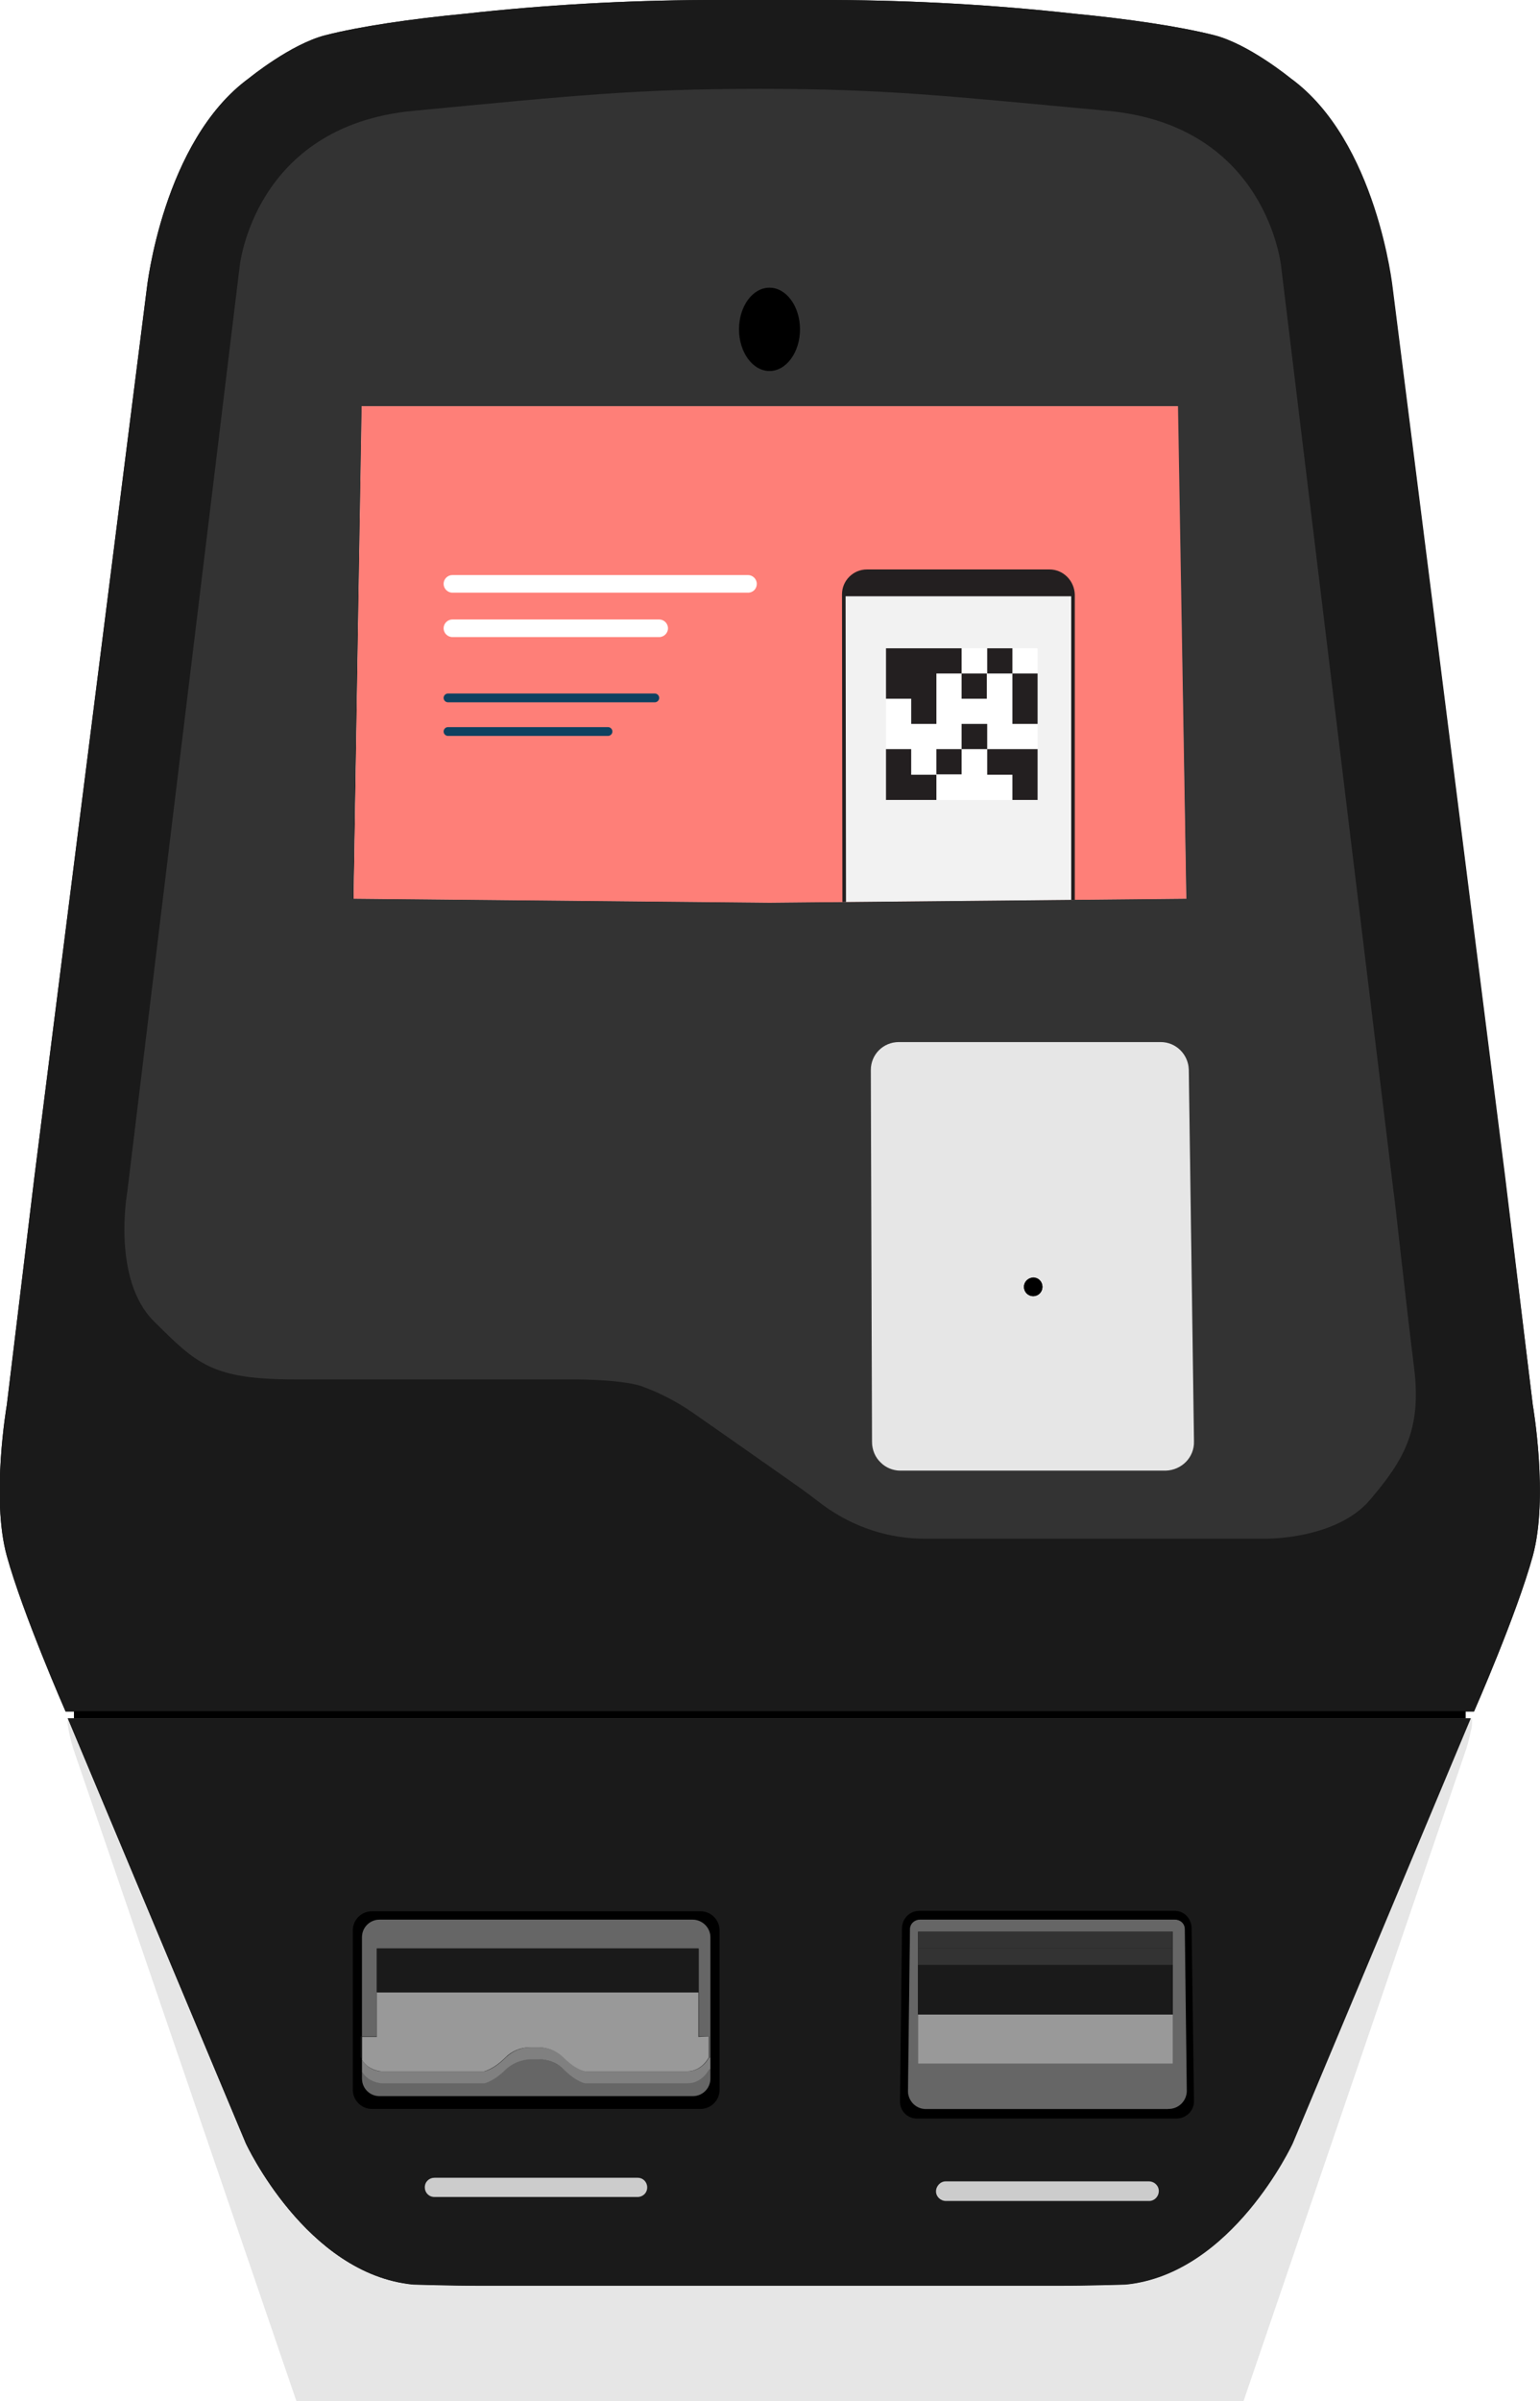 <svg version="1.1" id="el_2oApmyFdZ" xmlns="http://www.w3.org/2000/svg" xmlns:xlink="http://www.w3.org/1999/xlink" x="0px" y="0px" viewBox="0 0 385 600" style="enable-background:new 0 0 385 626.6;" xml:space="preserve"><style>@-webkit-keyframes kf_el_gOgcevkAcDx_an_QwD5NN3yj{0%{-webkit-transform: translate(23.6px, 294.5px) translate(-23.6px, -294.5px) translate(100px, 310px);transform: translate(23.6px, 294.5px) translate(-23.6px, -294.5px) translate(100px, 310px);}16.67%{-webkit-transform: translate(23.6px, 294.5px) translate(-23.6px, -294.5px) translate(100px, 310px);transform: translate(23.6px, 294.5px) translate(-23.6px, -294.5px) translate(100px, 310px);}27.22%{-webkit-transform: translate(23.6px, 294.5px) translate(-23.6px, -294.5px) translate(50px, -20px);transform: translate(23.6px, 294.5px) translate(-23.6px, -294.5px) translate(50px, -20px);}30%{-webkit-transform: translate(23.6px, 294.5px) translate(-23.6px, -294.5px) translate(50px, 0px);transform: translate(23.6px, 294.5px) translate(-23.6px, -294.5px) translate(50px, 0px);}40%{-webkit-transform: translate(23.6px, 294.5px) translate(-23.6px, -294.5px) translate(50px, 0px);transform: translate(23.6px, 294.5px) translate(-23.6px, -294.5px) translate(50px, 0px);}46.67%{-webkit-transform: translate(23.6px, 294.5px) translate(-23.6px, -294.5px) translate(50px, 310px);transform: translate(23.6px, 294.5px) translate(-23.6px, -294.5px) translate(50px, 310px);}100%{-webkit-transform: translate(23.6px, 294.5px) translate(-23.6px, -294.5px) translate(50px, 310px);transform: translate(23.6px, 294.5px) translate(-23.6px, -294.5px) translate(50px, 310px);}}@keyframes kf_el_gOgcevkAcDx_an_QwD5NN3yj{0%{-webkit-transform: translate(23.6px, 294.5px) translate(-23.6px, -294.5px) translate(100px, 310px);transform: translate(23.6px, 294.5px) translate(-23.6px, -294.5px) translate(100px, 310px);}16.67%{-webkit-transform: translate(23.6px, 294.5px) translate(-23.6px, -294.5px) translate(100px, 310px);transform: translate(23.6px, 294.5px) translate(-23.6px, -294.5px) translate(100px, 310px);}27.22%{-webkit-transform: translate(23.6px, 294.5px) translate(-23.6px, -294.5px) translate(50px, -20px);transform: translate(23.6px, 294.5px) translate(-23.6px, -294.5px) translate(50px, -20px);}30%{-webkit-transform: translate(23.6px, 294.5px) translate(-23.6px, -294.5px) translate(50px, 0px);transform: translate(23.6px, 294.5px) translate(-23.6px, -294.5px) translate(50px, 0px);}40%{-webkit-transform: translate(23.6px, 294.5px) translate(-23.6px, -294.5px) translate(50px, 0px);transform: translate(23.6px, 294.5px) translate(-23.6px, -294.5px) translate(50px, 0px);}46.67%{-webkit-transform: translate(23.6px, 294.5px) translate(-23.6px, -294.5px) translate(50px, 310px);transform: translate(23.6px, 294.5px) translate(-23.6px, -294.5px) translate(50px, 310px);}100%{-webkit-transform: translate(23.6px, 294.5px) translate(-23.6px, -294.5px) translate(50px, 310px);transform: translate(23.6px, 294.5px) translate(-23.6px, -294.5px) translate(50px, 310px);}}@-webkit-keyframes kf_el_zl9mo9JdEqv_an_85zk_3eNT{50.56%{-webkit-transform: translate(208.575px, 277.697px) translate(-208.575px, -277.697px) translate(0px, 330px);transform: translate(208.575px, 277.697px) translate(-208.575px, -277.697px) translate(0px, 330px);}60%{-webkit-transform: translate(208.575px, 277.697px) translate(-208.575px, -277.697px) translate(0px, -20px);transform: translate(208.575px, 277.697px) translate(-208.575px, -277.697px) translate(0px, -20px);}61.67%{-webkit-transform: translate(208.575px, 277.697px) translate(-208.575px, -277.697px) translate(0px, -15px);transform: translate(208.575px, 277.697px) translate(-208.575px, -277.697px) translate(0px, -15px);}73.33%{-webkit-transform: translate(208.575px, 277.697px) translate(-208.575px, -277.697px) translate(0px, -15px);transform: translate(208.575px, 277.697px) translate(-208.575px, -277.697px) translate(0px, -15px);}85%{-webkit-transform: translate(208.575px, 277.697px) translate(-208.575px, -277.697px) translate(0px, 330px);transform: translate(208.575px, 277.697px) translate(-208.575px, -277.697px) translate(0px, 330px);}0%{-webkit-transform: translate(208.575px, 277.697px) translate(-208.575px, -277.697px) translate(0px, 330px);transform: translate(208.575px, 277.697px) translate(-208.575px, -277.697px) translate(0px, 330px);}100%{-webkit-transform: translate(208.575px, 277.697px) translate(-208.575px, -277.697px) translate(0px, 330px);transform: translate(208.575px, 277.697px) translate(-208.575px, -277.697px) translate(0px, 330px);}}@keyframes kf_el_zl9mo9JdEqv_an_85zk_3eNT{50.56%{-webkit-transform: translate(208.575px, 277.697px) translate(-208.575px, -277.697px) translate(0px, 330px);transform: translate(208.575px, 277.697px) translate(-208.575px, -277.697px) translate(0px, 330px);}60%{-webkit-transform: translate(208.575px, 277.697px) translate(-208.575px, -277.697px) translate(0px, -20px);transform: translate(208.575px, 277.697px) translate(-208.575px, -277.697px) translate(0px, -20px);}61.67%{-webkit-transform: translate(208.575px, 277.697px) translate(-208.575px, -277.697px) translate(0px, -15px);transform: translate(208.575px, 277.697px) translate(-208.575px, -277.697px) translate(0px, -15px);}73.33%{-webkit-transform: translate(208.575px, 277.697px) translate(-208.575px, -277.697px) translate(0px, -15px);transform: translate(208.575px, 277.697px) translate(-208.575px, -277.697px) translate(0px, -15px);}85%{-webkit-transform: translate(208.575px, 277.697px) translate(-208.575px, -277.697px) translate(0px, 330px);transform: translate(208.575px, 277.697px) translate(-208.575px, -277.697px) translate(0px, 330px);}0%{-webkit-transform: translate(208.575px, 277.697px) translate(-208.575px, -277.697px) translate(0px, 330px);transform: translate(208.575px, 277.697px) translate(-208.575px, -277.697px) translate(0px, 330px);}100%{-webkit-transform: translate(208.575px, 277.697px) translate(-208.575px, -277.697px) translate(0px, 330px);transform: translate(208.575px, 277.697px) translate(-208.575px, -277.697px) translate(0px, 330px);}}@-webkit-keyframes kf_el_zfrejAVswDg_an_p9dKUHLOG{0%{opacity: 1;}73.33%{opacity: 1;}73.89%{opacity: 0;}100%{opacity: 0;}}@keyframes kf_el_zfrejAVswDg_an_p9dKUHLOG{0%{opacity: 1;}73.33%{opacity: 1;}73.89%{opacity: 0;}100%{opacity: 0;}}@-webkit-keyframes kf_el_nceC9BZ4G16_an_SNKCiJ8HG{73.89%{-webkit-transform: translate(192.3px, 162px) scale(0.3, 0.3) translate(-192.3px, -162px);transform: translate(192.3px, 162px) scale(0.3, 0.3) translate(-192.3px, -162px);}78.33%{-webkit-transform: translate(192.3px, 162px) scale(1.1, 1.1) translate(-192.3px, -162px);transform: translate(192.3px, 162px) scale(1.1, 1.1) translate(-192.3px, -162px);}78.89%{-webkit-transform: translate(192.3px, 162px) scale(1, 1) translate(-192.3px, -162px);transform: translate(192.3px, 162px) scale(1, 1) translate(-192.3px, -162px);}0%{-webkit-transform: translate(192.3px, 162px) scale(0.3, 0.3) translate(-192.3px, -162px);transform: translate(192.3px, 162px) scale(0.3, 0.3) translate(-192.3px, -162px);}100%{-webkit-transform: translate(192.3px, 162px) scale(1, 1) translate(-192.3px, -162px);transform: translate(192.3px, 162px) scale(1, 1) translate(-192.3px, -162px);}}@keyframes kf_el_nceC9BZ4G16_an_SNKCiJ8HG{73.89%{-webkit-transform: translate(192.3px, 162px) scale(0.3, 0.3) translate(-192.3px, -162px);transform: translate(192.3px, 162px) scale(0.3, 0.3) translate(-192.3px, -162px);}78.33%{-webkit-transform: translate(192.3px, 162px) scale(1.1, 1.1) translate(-192.3px, -162px);transform: translate(192.3px, 162px) scale(1.1, 1.1) translate(-192.3px, -162px);}78.89%{-webkit-transform: translate(192.3px, 162px) scale(1, 1) translate(-192.3px, -162px);transform: translate(192.3px, 162px) scale(1, 1) translate(-192.3px, -162px);}0%{-webkit-transform: translate(192.3px, 162px) scale(0.3, 0.3) translate(-192.3px, -162px);transform: translate(192.3px, 162px) scale(0.3, 0.3) translate(-192.3px, -162px);}100%{-webkit-transform: translate(192.3px, 162px) scale(1, 1) translate(-192.3px, -162px);transform: translate(192.3px, 162px) scale(1, 1) translate(-192.3px, -162px);}}@-webkit-keyframes kf_el_nceC9BZ4G16_an_HbHgcJzPA{0%{opacity: 0;}73.33%{opacity: 0;}73.89%{opacity: 1;}100%{opacity: 1;}}@keyframes kf_el_nceC9BZ4G16_an_HbHgcJzPA{0%{opacity: 0;}73.33%{opacity: 0;}73.89%{opacity: 1;}100%{opacity: 1;}}@-webkit-keyframes kf_el_C-0KywV1Pj_an_wQ9679mTS{0%{opacity: 0;}100%{opacity: 0;}}@keyframes kf_el_C-0KywV1Pj_an_wQ9679mTS{0%{opacity: 0;}100%{opacity: 0;}}#el_2oApmyFdZ *{-webkit-animation-duration: 6s;animation-duration: 6s;-webkit-animation-iteration-count: infinite;animation-iteration-count: infinite;-webkit-animation-timing-function: cubic-bezier(0, 0, 1, 1);animation-timing-function: cubic-bezier(0, 0, 1, 1);}#el_bWu8Y9PaXY{fill: #1A1A1A;}#el_QZ7qhhRjR5{fill: #1A1A1A;}#el_cY8IxIP68p{fill: #1A1A1A;}#el_5a0SKB_h5g{fill: #1A1A1A;}#el_7c8klUwanj{fill: #1A1A1A;}#el_i-ofK2QLL8{fill: #E6E6E6;}#el_5S1GTwGeln{fill: #F2F2F2;}#el_SJ1Cr_SjTv{fill: #FE7F78;}#el_H-WidtDv18{fill: #37E8D7;visibility: hidden;}#el_P73QMEeoELZ{fill: #4A4A4A;}#el_IvK4T4u4yuq{fill: #4A4A4A;}#el_HcglQvNybdX{fill: #FFFFFF;}#el_Br9AcIjIdSL{fill: #FFFFFF;}#el_kN4pVx68iQB{fill: #F2F2F2;}#el_ejo5IJKh11g{fill: #FFFFFF;}#el_XsSJHvEZhH3{fill: #231F20;}#el_iT4FuzvIPJ3{fill: #231F20;}#el_XFfWEnxY3xV{fill: #231F20;}#el_gjMxqYpglxq{fill: #231F20;}#el_I156kKLRzhI{fill: #231F20;}#el_DWkzSzNdxsj{fill: #231F20;}#el_d4dLWLgQJxI{fill: #231F20;}#el__B_ZaIbylv3{fill: #231F20;}#el_VUbPjLIq98C{fill: #FFFFFF;}#el_2SaxPKnKK6s{fill: #FFFFFF;}#el_plKRDTpilJ5{fill: #0E4160;}#el_AFYPT03aZ17{fill: #0E4160;}#el_0tNrXPDmXRG{fill: #333333;}#el_CxNiSbtUxcB{fill: #E6E6E6;}#el_3VgVbl_bHyD{-webkit-clip-path: url(#SVGID_2_);clip-path: url(#SVGID_2_);}#el_cPt9ijkK6Xm{fill: #231F20;}#el_5PIVpQOqaSO{fill: #1A1A1A;}#el_aEesBK44m3g{fill: #666666;}#el_F449gjLt_AO{fill: #808080;}#el_F0AicuIaGEO{fill: #666666;}#el_jcdpXIQv5KE{fill: #999999;}#el_rUALeJ4JQ_d{fill: #1A1A1A;}#el_yG9MKxINvbE{fill: #1A1A1A;}#el__RLs9pY1KAU{fill: #666666;}#el_FHelqdoIS0C{fill: #999999;}#el_oogui6WAf5B{fill: #1A1A1A;}#el_TccRY9D8G7x{fill: #333333;}#el_dg7vC69uPkb{fill: #333333;}#el_vH-4H3Ztu6n{fill: #CCCCCC;}#el_MWpndaD1cQl{fill: #CCCCCC;}#el_002QHzXFhTP{fill: #1A1A1A;}#el_IqCHIiFlNZA{fill: #1A1A1A;}#el_mFaxYy2hnuD{fill: #1A1A1A;}#el_jJq5CXxRagY{fill: none;stroke: #231F20;stroke-width: 0.449;stroke-miterlimit: 10;}#el_gVX7y_Vq8XA{fill: none;stroke: #231F20;stroke-width: 0.449;stroke-miterlimit: 10;}#el_NP_pOoJcaeR{fill: none;stroke: #231F20;stroke-width: 0.449;stroke-miterlimit: 10;}#el_wcO6vPi4Y0d{fill: #B3B3B3;}#el_B-tVLIkmsvh{fill: #B3B3B3;}#el_oACmisUCrDy{fill: #B3B3B3;}#el_-o2Z4KXMRQl{fill: #B3B3B3;}#el_NKPEoKAGiV7{fill: #808080;}#el_CZgYA8lmTGd{fill: #E6E6E6;}#el_Mw29mdeATwn{fill: #1A1A1A;}#el_zVhPwY5DRsB{fill: #1A1A1A;}#el_gAkx4IDBX_F{fill: none;stroke: #231F20;stroke-width: 1.147;stroke-miterlimit: 10;}#el_sq11MTWemnm{fill: none;stroke: #231F20;stroke-width: 1.147;stroke-miterlimit: 10;}#el_-0wXLxDwJMV{fill: none;stroke: #231F20;stroke-width: 1.147;stroke-miterlimit: 10;}#el_CbPH0OTKxkB{fill: #FFFFFF;}#el_W3Kh5rN7WDN{fill: #231F20;}#el_4kufWhnTzRQ{fill: #231F20;}#el_f84365o1awW{fill: #231F20;}#el_G49oPXN3wOu{fill: #231F20;}#el_wQnkASyrW57{fill: #231F20;}#el__APdwFIqUne{fill: #231F20;}#el_ObWcUU7mzps{fill: #231F20;}#el_ZGFp8nItDWt{fill: #B3B3B3;}#el_qUp166pCG2K{fill: #B3B3B3;}#el_Y9f3GanF9iN{fill: #B3B3B3;}#el_J_FwqRMLJ5e{fill: #B3B3B3;}#el_C-0KywV1Pj{-webkit-animation-fill-mode: backwards;animation-fill-mode: backwards;opacity: 0;-webkit-animation-name: kf_el_C-0KywV1Pj_an_wQ9679mTS;animation-name: kf_el_C-0KywV1Pj_an_wQ9679mTS;-webkit-animation-timing-function: cubic-bezier(0, 0, 1, 1);animation-timing-function: cubic-bezier(0, 0, 1, 1);}#el_nceC9BZ4G16{-webkit-animation-fill-mode: backwards;animation-fill-mode: backwards;opacity: 0;-webkit-animation-name: kf_el_nceC9BZ4G16_an_HbHgcJzPA;animation-name: kf_el_nceC9BZ4G16_an_HbHgcJzPA;-webkit-animation-timing-function: cubic-bezier(0, 0, 1, 1);animation-timing-function: cubic-bezier(0, 0, 1, 1);}#el_nceC9BZ4G16_an_SNKCiJ8HG{-webkit-animation-fill-mode: backwards;animation-fill-mode: backwards;-webkit-transform: translate(192.3px, 162px) scale(0.3, 0.3) translate(-192.3px, -162px);transform: translate(192.3px, 162px) scale(0.3, 0.3) translate(-192.3px, -162px);-webkit-animation-name: kf_el_nceC9BZ4G16_an_SNKCiJ8HG;animation-name: kf_el_nceC9BZ4G16_an_SNKCiJ8HG;-webkit-animation-timing-function: cubic-bezier(0.42, 0, 0.58, 1);animation-timing-function: cubic-bezier(0.42, 0, 0.58, 1);}#el_zfrejAVswDg{-webkit-animation-fill-mode: backwards;animation-fill-mode: backwards;opacity: 1;-webkit-animation-name: kf_el_zfrejAVswDg_an_p9dKUHLOG;animation-name: kf_el_zfrejAVswDg_an_p9dKUHLOG;-webkit-animation-timing-function: cubic-bezier(0, 0, 1, 1);animation-timing-function: cubic-bezier(0, 0, 1, 1);}#el_zl9mo9JdEqv_an_85zk_3eNT{-webkit-animation-fill-mode: backwards;animation-fill-mode: backwards;-webkit-transform: translate(208.575px, 277.697px) translate(-208.575px, -277.697px) translate(0px, 330px);transform: translate(208.575px, 277.697px) translate(-208.575px, -277.697px) translate(0px, 330px);-webkit-animation-name: kf_el_zl9mo9JdEqv_an_85zk_3eNT;animation-name: kf_el_zl9mo9JdEqv_an_85zk_3eNT;-webkit-animation-timing-function: cubic-bezier(0.42, 0, 0.58, 1);animation-timing-function: cubic-bezier(0.42, 0, 0.58, 1);}#el_gOgcevkAcDx_an_QwD5NN3yj{-webkit-animation-fill-mode: backwards;animation-fill-mode: backwards;-webkit-transform: translate(23.6px, 294.5px) translate(-23.6px, -294.5px) translate(100px, 310px);transform: translate(23.6px, 294.5px) translate(-23.6px, -294.5px) translate(100px, 310px);-webkit-animation-name: kf_el_gOgcevkAcDx_an_QwD5NN3yj;animation-name: kf_el_gOgcevkAcDx_an_QwD5NN3yj;-webkit-animation-timing-function: cubic-bezier(0.42, 0, 0.58, 1);animation-timing-function: cubic-bezier(0.42, 0, 0.58, 1);}</style>

<g id="el_fcRq_9Upra">
	<path d="M383.2,351.1c0,0,4,23.1,0,37.7s-14.7,38.9-14.7,38.9H16.4c0,0-10.7-24.4-14.7-38.9s0-37.7,0-37.7l6.9-57&#10;&#9;&#9;l28.1-222c0,0,4-36.9,25.6-52.6c0,0,10.4-8.5,19.1-10.7c8.6-2.2,21.5-4.1,35.2-5.4c19.9-2.2,39.8-3.3,59.8-3.4h32.2&#10;&#9;&#9;c20,0.1,39.9,1.2,59.8,3.4c13.6,1.3,26.5,3.2,35.2,5.4c8.6,2.2,19,10.7,19,10.7c21.7,15.7,25.6,52.6,25.6,52.6l28.1,222&#10;&#9;&#9;L383.2,351.1z" id="el_bWu8Y9PaXY"/>
	<rect x="18.5" y="427.6" width="347.9" height="1.8" id="el_QZ7qhhRjR5"/>
	<g id="el_0NWxLXmQa-">
		<path d="M103.2,570.9c0,0,9.4,0.3,17.6,0.3h142.9c8.2,0,17.6-0.3,17.6-0.3c26.7-2.6,41.8-35.3,41.8-35.3l44.5-106.2&#10;&#9;&#9;&#9;H16.9l44.5,106.2C61.4,535.6,76.5,568.3,103.2,570.9z" id="el_cY8IxIP68p"/>
		<rect x="367.7" y="429.4" width="0.3" height="0" id="el_5a0SKB_h5g"/>
	</g>
</g>
<g id="el_VkfNhd5IRp">
	<path d="M383.2,351.1c0,0,4,23.1,0,37.7s-14.7,38.9-14.7,38.9H16.4c0,0-10.7-24.4-14.7-38.9s0-37.7,0-37.7l6.9-57&#10;&#9;&#9;l28.1-222c0,0,4-36.9,25.6-52.6c0,0,10.4-8.5,19-10.7s21.5-4.1,35.2-5.4c19.9-2.2,39.8-3.3,59.8-3.4h32.2c20,0.1,39.9,1.2,59.8,3.4&#10;&#9;&#9;c13.6,1.3,26.5,3.2,35.2,5.4s19,10.7,19,10.7c21.7,15.7,25.6,52.6,25.6,52.6l28.1,222L383.2,351.1z M342.5,374.7&#10;&#9;&#9;c8.4-9.9,13-17.4,11-33.2s-5-43.7-5-43.7L320.4,66.7c0,0-3.4-35.2-43.4-39s-55.6-5.5-86.8-5.5s-46.8,1.8-86.8,5.5S60,66.7,60,66.7&#10;&#9;&#9;L31.8,297.9c0,0-3.8,21.7,6.7,32.2s14.3,14.5,35.2,14.5H144c0,0,12.5,0,17.1,2c4,1.5,7.9,3.5,11.4,5.9c3.3,2.2,17.6,12.2,25.7,18&#10;&#9;&#9;c2.6,1.8,5.1,3.7,7.6,5.6c7.4,5.5,16.4,8.4,25.6,8.3h85.1C316.5,384.4,334.1,384.6,342.5,374.7L342.5,374.7z" id="el_7c8klUwanj"/>
	<path id="el_i-ofK2QLL8" d="M368,429.4v1.3c0,0.6-0.1,1.3-0.3,1.9c-0.4,2-0.9,3.9-1.6,5.8l-64.3,188.2H83.2L18.8,438.4&#10;&#9;&#9;c-0.7-1.9-1.2-3.9-1.6-5.8c-0.1-0.6-0.2-1.3-0.3-1.9v-1.3l44.5,106.2c0,0,15.1,32.7,41.8,35.3c0,0,9.4,0.3,17.6,0.3h142.9&#10;&#9;&#9;c8.2,0,17.6-0.3,17.6-0.3c26.7-2.6,41.8-35.3,41.8-35.3l44.5-106.2L368,429.4L368,429.4z"/>
	<rect id="el_3zkz_7FYe4" x="18.5" y="427.6" width="347.9" height="1.8"/>
	<g id="el_V0xA6qWrlC">
		<polygon id="el_5S1GTwGeln" points="294.6,101.5 296.6,224.6 192.5,225.6 88.4,224.6 90.4,101.5 &#10;&#9;&#9;&#9;192.5,101.5 &#9;&#9;"/>
		<polygon id="el_SJ1Cr_SjTv" points="294.6,101.5 296.6,224.6 192.5,225.6 88.4,224.6 90.4,101.5 &#10;&#9;&#9;&#9;192.5,101.5 &#9;&#9;"/>
		
		<g id="el_C-0KywV1Pj">
			<path d="M192.3,128.4c-18.5,0-33.6,15.1-33.6,33.6s15.1,33.6,33.6,33.6s33.6-15.1,33.6-33.6S210.8,128.4,192.3,128.4&#10;&#9;&#9;&#9;&#9;z M192.3,189.3c-15.1,0-27.3-12.3-27.3-27.3s12.3-27.3,27.3-27.3s27.3,12.3,27.3,27.3S207.4,189.3,192.3,189.3z" id="el_P73QMEeoELZ"/>
			<path d="M206.1,150.1c-1.3-1.1-3.3-0.9-4.4,0.5l-13.1,16.3l-4-3.9c-1.2-1.2-3.2-1.2-4.4,0.1&#10;&#9;&#9;&#9;&#9;c-1.2,1.2-1.2,3.2,0.1,4.4l6.5,6.3c0.6,0.6,1.4,0.9,2.2,0.9c0.1,0,0.1,0,0.2,0c0.9-0.1,1.7-0.5,2.2-1.2l15.3-19&#10;&#9;&#9;&#9;&#9;C207.6,153.1,207.4,151.2,206.1,150.1z" id="el_IvK4T4u4yuq"/>
		</g>
		<g id="el_nceC9BZ4G16_an_SNKCiJ8HG" data-animator-group="true" data-animator-type="2"><g id="el_nceC9BZ4G16">
			<path d="M192.3,128.4c-18.5,0-33.6,15.1-33.6,33.6s15.1,33.6,33.6,33.6s33.6-15.1,33.6-33.6S210.8,128.4,192.3,128.4&#10;&#9;&#9;&#9;&#9;z M192.3,189.3c-15.1,0-27.3-12.3-27.3-27.3s12.3-27.3,27.3-27.3s27.3,12.3,27.3,27.3S207.4,189.3,192.3,189.3z" id="el_HcglQvNybdX"/>
			<path d="M206.1,150.1c-1.3-1.1-3.3-0.9-4.4,0.5l-13.1,16.3l-4-3.9c-1.2-1.2-3.2-1.2-4.4,0.1&#10;&#9;&#9;&#9;&#9;c-1.2,1.2-1.2,3.2,0.1,4.4l6.5,6.3c0.6,0.6,1.4,0.9,2.2,0.9c0.1,0,0.1,0,0.2,0c0.9-0.1,1.7-0.5,2.2-1.2l15.3-19&#10;&#9;&#9;&#9;&#9;C207.6,153.1,207.4,151.2,206.1,150.1z" id="el_Br9AcIjIdSL"/>
		</g></g>
		<g id="el_zfrejAVswDg">
			<g id="el_OO_IA4jd0GM">
				<g id="el_ADvCUyLnWof">
					<polygon points="268.2,224.9 211,225.4 211,148.9 268.2,148.9 &#9;&#9;&#9;&#9;&#9;" id="el_kN4pVx68iQB"/>
					<g id="el_xNgeq2OaFuW">
						<rect id="el_ejo5IJKh11g" x="221.5" y="162" width="37.9" height="37.9"/>
						<g id="el_4zrJL1wrbFn">
							<rect x="240.4" y="168.3" width="6.3" height="6.3" id="el_XsSJHvEZhH3"/>
							<rect x="246.8" y="162" width="6.3" height="6.3" id="el_iT4FuzvIPJ3"/>
							<rect x="253.1" y="168.3" width="6.3" height="12.6" id="el_XFfWEnxY3xV"/>
							<polygon points="246.8,187.2 246.8,180.9 240.4,180.9 240.4,187.2 246.8,187.2 246.8,193.6 253.1,193.6 &#10;&#9;&#9;&#9;&#9;&#9;&#9;&#9;&#9;253.1,199.9 259.4,199.9 259.4,187.2 &#9;&#9;&#9;&#9;&#9;&#9;&#9;" id="el_gjMxqYpglxq"/>
							<rect x="234.1" y="187.2" width="6.3" height="6.3" id="el_I156kKLRzhI"/>
							<polygon points="227.8,180.9 234.1,180.9 234.1,168.3 240.4,168.3 240.4,162 221.5,162 221.5,174.6 227.8,174.6 &#10;&#9;&#9;&#9;&#9;&#9;&#9;&#9;&#9;&#9;&#9;&#9;&#9;&#9;&#9;&#9;" id="el_DWkzSzNdxsj"/>
							<polygon points="227.8,187.2 221.5,187.2 221.5,199.9 234.1,199.9 234.1,193.6 227.8,193.6 &#9;&#9;&#9;&#9;&#9;&#9;&#9;" id="el_d4dLWLgQJxI"/>
						</g>
					</g>
				</g>
				<path id="el__B_ZaIbylv3" d="M262.4,142.3h-45.7c-3.4,0-6.2,2.8-6.2,6.2l0.1,76.9h0.9l-0.1-76.4h56.4v75.9h0.9v-76.3&#10;&#9;&#9;&#9;&#9;&#9;C268.6,145.1,265.8,142.3,262.4,142.3z"/>
			</g>
			<g id="el_xBMm5aXR41R">
				<path id="el_VUbPjLIq98C" d="M187,148.1h-73.9c-1.2,0-2.2-1-2.2-2.2s1-2.2,2.2-2.2H187c1.2,0,2.2,1,2.2,2.2&#10;&#9;&#9;&#9;&#9;&#9;S188.3,148.1,187,148.1z"/>
				<path id="el_2SaxPKnKK6s" d="M164.8,159.2h-51.7c-1.2,0-2.2-1-2.2-2.2s1-2.2,2.2-2.2h51.7c1.2,0,2.2,1,2.2,2.2&#10;&#9;&#9;&#9;&#9;&#9;S166,159.2,164.8,159.2z"/>
				<path id="el_plKRDTpilJ5" d="M163.7,175.5H112c-0.6,0-1.1-0.5-1.1-1.1s0.5-1.1,1.1-1.1h51.7c0.6,0,1.1,0.5,1.1,1.1&#10;&#9;&#9;&#9;&#9;&#9;S164.3,175.5,163.7,175.5z"/>
				<path id="el_AFYPT03aZ17" d="M152,183.9h-40c-0.6,0-1.1-0.5-1.1-1.1s0.5-1.1,1.1-1.1h40c0.6,0,1.1,0.5,1.1,1.1&#10;&#9;&#9;&#9;&#9;&#9;S152.6,183.9,152,183.9z"/>
			</g>
		</g>
		<path id="el_0tNrXPDmXRG" d="M296.4,365.4c1.4-1.4,2.1-3.2,2.1-5.2l-1.3-92.9c-0.1-3.8-3.2-6.9-7-6.9h-65.5&#10;&#9;&#9;&#9;c-3.9,0-7,3.1-7,7l0,0l0.3,92.9c0,4,3.2,7.2,7.2,7.2h66.2C293.3,367.5,295.1,366.7,296.4,365.4z M353.5,341.6&#10;&#9;&#9;&#9;c2,15.8-2.6,23.3-11,33.2s-25.9,9.7-25.9,9.7h-85.1c-9.2,0.1-18.2-2.9-25.6-8.3c-2.5-1.9-5-3.8-7.6-5.6&#10;&#9;&#9;&#9;c-8.1-5.7-22.5-15.8-25.7-18c-3.6-2.4-7.4-4.4-11.4-5.9c-4.6-2-17.1-2-17.1-2H73.7c-20.9,0-24.6-4-35.2-14.5S31.8,298,31.8,298&#10;&#9;&#9;&#9;L59.9,66.7c0,0,3.4-35.2,43.4-39s55.6-5.5,86.8-5.5s46.8,1.8,86.8,5.5s43.4,39,43.4,39l28.1,231.2&#10;&#9;&#9;&#9;C348.5,297.9,351.5,325.7,353.5,341.6L353.5,341.6z M296.6,224.6l-2.1-123.1H90.4l-2.1,123.1l104.1,1L296.6,224.6z M199.9,82.3&#10;&#9;&#9;&#9;c0-5.7-3.4-10.4-7.6-10.4s-7.6,4.7-7.6,10.4c0,5.7,3.4,10.4,7.6,10.4S199.9,88,199.9,82.3z"/>
		<g id="el_vqtQHxtAqxB">
			<path d="M220.2,365.5c-1.4-1.3-2.2-3.2-2.2-5.2l-0.3-92.9c0-3.9,3.1-7,7-7l0,0h65.5c3.8,0,6.9,3.1,7,6.9l1.3,92.9&#10;&#9;&#9;&#9;&#9;c0.1,4-3.1,7.2-7.1,7.3h-0.1h-66.2C223.3,367.5,221.5,366.8,220.2,365.5z M260.6,321.6c0-1.3-1-2.3-2.3-2.3s-2.3,1-2.3,2.3&#10;&#9;&#9;&#9;&#9;s1,2.3,2.3,2.3S260.6,322.9,260.6,321.6z" id="el_CxNiSbtUxcB"/>
			<g id="el_w32xIqDQTTK">
				<g id="el_4-eZopnl5yN">
					<defs>
						<path id="SVGID_1_" d="M210.2,252.4v123.1h96.7V252.4H210.2z M291.6,367.5h-66.8c-3.8,0-6.9-3.1-6.9-6.9l-0.2-93.3&#10;&#9;&#9;&#9;&#9;&#9;&#9;&#9;c0-3.8,3.1-6.9,6.9-6.9l0,0h65.8c3.8,0,6.8,3,6.9,6.8l1.2,93.3C298.5,364.3,295.5,367.4,291.6,367.5&#10;&#9;&#9;&#9;&#9;&#9;&#9;&#9;C291.7,367.5,291.6,367.5,291.6,367.5L291.6,367.5z"/>
					</defs>
					<clipPath id="SVGID_2_">
						<use xlink:href="#SVGID_1_" style="overflow:visible;"/>
					</clipPath>
					<g id="el_3VgVbl_bHyD">
					</g>
				</g>
			</g>
			<path id="el_cPt9ijkK6Xm" d="M258.3,319.2c1.3,0,2.3,1,2.3,2.3s-1,2.3-2.3,2.3s-2.3-1-2.3-2.3l0,0&#10;&#9;&#9;&#9;&#9;C256,320.3,257,319.3,258.3,319.2z"/>
			<circle cx="258.3" cy="321.6" r="2.3" id="el_7VQxM2Geos3"/>
		</g>
		<path id="el_yQ-res7CoKy" d="M192.4,71.9c4.2,0,7.6,4.7,7.6,10.4c0,5.7-3.4,10.4-7.6,10.4s-7.6-4.7-7.6-10.4&#10;&#9;&#9;&#9;C184.8,76.5,188.2,71.9,192.4,71.9z"/>
	</g>
	<g id="el_Ry1B58NuJjK">
		<path d="M367.7,429.4l-44.5,106.2c0,0-15.1,32.7-41.8,35.3c0,0-9.4,0.3-17.6,0.3H120.9c-8.2,0-17.6-0.3-17.6-0.3&#10;&#9;&#9;&#9;c-26.7-2.6-41.8-35.3-41.8-35.3L17,429.4H367.7z M289.6,547.6c0-1.4-1.1-2.4-2.4-2.4h-50.8c-1.4,0-2.4,1.1-2.4,2.5&#10;&#9;&#9;&#9;c0,1.3,1.1,2.4,2.4,2.4h50.8C288.5,550,289.6,548.9,289.6,547.6L289.6,547.6L289.6,547.6z M161.9,546.7c0-1.4-1.1-2.4-2.4-2.4l0,0&#10;&#9;&#9;&#9;h-50.8c-1.4,0-2.4,1.1-2.4,2.4c0,1.4,1.1,2.4,2.4,2.4l0,0h50.8C160.8,549.1,161.9,548,161.9,546.7L161.9,546.7z" id="el_5PIVpQOqaSO"/>
		<g id="el_yRQ0KYwqZPc">
			<g id="el_rCYWafrqA2J">
				<path d="M90.5,517.6v1.8c0,2.5,2,4.4,4.4,4.4h78.2c2.5,0,4.4-2,4.4-4.4l0,0v-35.3c0-2.5-2-4.4-4.4-4.4l0,0H94.9&#10;&#9;&#9;&#9;&#9;&#9;c-2.5,0-4.4,2-4.4,4.4v24.8h-0.3v5.2c0.1,0.2,0.2,0.4,0.3,0.5V517.6z M179.9,482.4v39.8c0,2.7-2.2,4.8-4.8,4.8l0,0H93&#10;&#9;&#9;&#9;&#9;&#9;c-2.7,0-4.8-2.2-4.8-4.8l0,0v-39.8c0-2.7,2.2-4.8,4.8-4.8l0,0h82.1C177.7,477.6,179.9,479.7,179.9,482.4L179.9,482.4z" id="el_kzcn_B6gtso"/>
				<path d="M177.6,517.1v2.3c0,2.5-2,4.4-4.4,4.4l0,0H94.9c-2.5,0-4.4-2-4.4-4.4v-1.8c1.1,1.8,3,2.9,5,2.9h25.6&#10;&#9;&#9;&#9;&#9;&#9;c0,0,2.2-0.3,5.4-3.5c1.6-1.5,3.7-2.4,6-2.5h1.9c2.4,0,4.7,0.9,6.5,2.5c3.1,3.1,5.4,3.5,5.4,3.5h25.6c3.7,0,5.4-3.5,5.4-3.5&#10;&#9;&#9;&#9;&#9;&#9;L177.6,517.1z" id="el_aEesBK44m3g"/>
				<path d="M177.6,514.1v3h-0.3c0,0-1.7,3.5-5.4,3.5h-25.6c0,0-2.2-0.3-5.4-3.5c-1.7-1.7-4.1-2.6-6.5-2.5h-1.9&#10;&#9;&#9;&#9;&#9;&#9;c-2.2,0.1-4.4,1-6,2.5c-3.1,3.1-5.4,3.5-5.4,3.5H95.5c-2.1-0.1-4-1.2-5-2.9v-3c1.1,1.8,3,2.9,5,2.9h25.6c0,0,2.2-0.3,5.4-3.5&#10;&#9;&#9;&#9;&#9;&#9;c1.7-1.6,3.8-2.5,6.1-2.5h2c2.3,0,4.6,0.9,6.3,2.5c3.1,3.1,5.4,3.5,5.4,3.5h25.6c3.7,0,5.4-3.5,5.4-3.5H177.6z" id="el_F449gjLt_AO"/>
				<path d="M177.6,484.1v30h-0.3v-5.2h-2.6v-22H94.2v22h-3.7v-24.8c0-2.5,2-4.4,4.4-4.4h78.2&#10;&#9;&#9;&#9;&#9;&#9;C175.6,479.7,177.6,481.7,177.6,484.1L177.6,484.1z" id="el_F0AicuIaGEO"/>
				<path d="M177.2,508.9v5.2c0,0-1.7,3.5-5.4,3.5h-25.6c0,0-2.2-0.3-5.4-3.5c-1.7-1.6-3.9-2.5-6.3-2.5h-2&#10;&#9;&#9;&#9;&#9;&#9;c-2.3,0-4.5,0.9-6.1,2.5c-3.1,3.1-5.4,3.5-5.4,3.5H95.5c-2.1-0.1-4-1.2-5-2.9V509h3.7v-11.1h80.4V509L177.2,508.9L177.2,508.9z" id="el_jcdpXIQv5KE"/>
				<rect x="94.2" y="486.9" width="80.4" height="10.9" id="el_rUALeJ4JQ_d"/>
				<path d="M90.5,508.9v5.7c-0.1-0.2-0.2-0.4-0.3-0.5v-5.2L90.5,508.9z" id="el_yG9MKxINvbE"/>
			</g>
			<g id="el_9m4LUHvALzm">
				<path d="M298.5,525.1c0,2.4-2,4.3-4.4,4.3c0,0,0,0-0.1,0h-64.6c-2.4,0.1-4.4-1.8-4.4-4.2c0,0,0,0,0-0.1l0.5-43.4&#10;&#9;&#9;&#9;&#9;&#9;c0.1-2.4,2-4.2,4.4-4.2h63.6c2.4-0.1,4.3,1.8,4.4,4.2L298.5,525.1z M292,527c2.5,0.1,4.5-1.9,4.6-4.3l0,0l-0.5-40.6&#10;&#9;&#9;&#9;&#9;&#9;c0-1.4-1.2-2.4-2.5-2.4H230c-1.4,0-2.5,1-2.5,2.4l-0.5,40.6c0.1,2.5,2.1,4.4,4.6,4.4l0,0H292V527z" id="el_gJc1UZmqokt"/>
				<path d="M296.7,522.6c-0.1,2.5-2.1,4.4-4.6,4.4l0,0h-60.5c-2.5,0.1-4.5-1.9-4.6-4.3l0,0l0.5-40.6&#10;&#9;&#9;&#9;&#9;&#9;c0-1.4,1.2-2.4,2.5-2.4h63.7c1.4,0,2.5,1,2.5,2.4L296.7,522.6z M293.2,491v-8.3h-63.7v33h63.7V491z" id="el__RLs9pY1KAU"/>
				<rect x="229.5" y="503.4" width="63.7" height="12.3" id="el_FHelqdoIS0C"/>
				<rect x="229.5" y="491" width="63.7" height="12.4" id="el_oogui6WAf5B"/>
				<rect x="229.5" y="486.9" width="63.7" height="4.1" id="el_TccRY9D8G7x"/>
				<rect x="229.5" y="482.8" width="63.7" height="4.1" id="el_dg7vC69uPkb"/>
			</g>
			<path id="el_vH-4H3Ztu6n" d="M287.2,545.1c1.4,0,2.5,1.1,2.5,2.4c0,1.4-1.1,2.5-2.4,2.5l0,0h-50.8&#10;&#9;&#9;&#9;&#9;c-1.4,0-2.5-1.1-2.5-2.4s1.1-2.5,2.4-2.5l0,0H287.2z"/>
			<path id="el_MWpndaD1cQl" d="M159.4,544.2c1.4,0,2.4,1.1,2.4,2.4c0,1.4-1.1,2.4-2.4,2.4l0,0h-50.8&#10;&#9;&#9;&#9;&#9;c-1.4,0-2.4-1.1-2.4-2.4c0-1.4,1.1-2.4,2.4-2.4l0,0H159.4z"/>
		</g>
	</g>
</g>
<g id="el_zl9mo9JdEqv_an_85zk_3eNT" data-animator-group="true" data-animator-type="0"><g id="el_zl9mo9JdEqv">
	<g id="el_8BHVdSVvAKA">
		<g id="el_607m3k9d0D9">
			<g id="el_8mNBhWkOKb_">
				<path d="M293.9,287.7v133.5c0,1.1-0.2,2.2-0.5,3.2h-70.2c-0.4-1-0.6-2.1-0.5-3.2V287.7c0-1,0.2-2,0.5-2.9h70.4&#10;&#9;&#9;&#9;&#9;&#9;C293.7,285.7,293.9,286.7,293.9,287.7z" id="el_002QHzXFhTP"/>
				<path d="M293.4,284.8H223c1.3-4.2,5.2-7.1,9.6-7.1h51.2C288.2,277.6,292.1,280.5,293.4,284.8z" id="el_IqCHIiFlNZA"/>
				<path d="M223.1,424.3h70.2c-1.3,4.1-5.2,6.9-9.5,6.9h-51.2C228.3,431.3,224.4,428.5,223.1,424.3z" id="el_mFaxYy2hnuD"/>
			</g>
			<g id="el_vbnWzrbW3ji">
				<path d="M293.3,424.3c-1.3,4.1-5.2,6.9-9.5,6.9h-51.2c-4.3,0-8.2-2.8-9.5-6.9c-0.4-1-0.6-2.1-0.5-3.2V287.7&#10;&#9;&#9;&#9;&#9;&#9;c0-1,0.2-2,0.5-2.9c1.3-4.2,5.2-7.1,9.6-7.1h51.2c4.4,0,8.3,2.9,9.6,7.1c0.3,0.9,0.5,1.9,0.5,2.9v133.5&#10;&#9;&#9;&#9;&#9;&#9;C293.9,422.3,293.7,423.3,293.3,424.3z" id="el_jJq5CXxRagY"/>
				<polyline points="222.9,284.8 223,284.8 293.4,284.8 &#9;&#9;&#9;&#9;" id="el_gVX7y_Vq8XA"/>
				<polyline points="223,424.3 223.1,424.3 293.3,424.3 &#9;&#9;&#9;&#9;" id="el_NP_pOoJcaeR"/>
			</g>
		</g>
		<circle id="el_wcO6vPi4Y0d" cx="240" cy="297.2" r="4.9"/>
	</g>
	<path id="el_B-tVLIkmsvh" d="M303.3,358.9c0,0-1.6-8.1-9.7-6.1l4.2-1.4c4.5-1.7,7-6.6,5.6-11.2c0,0-1.7-8.7-10.5-5.9L231,354.2&#10;&#9;&#9;l-4.4-15c-1.2-4.7-5.9-7.5-10.6-6.3c-0.1,0-0.3,0.1-0.4,0.1l-0.8,0.3c-4.7,1.7-7.3,6.9-5.8,11.7l8.5,29.3v252.3h58.3V407.8l15.8-5&#10;&#9;&#9;c4.4-1.5,6.9-6.1,5.7-10.6c-0.4-1.6-1.2-3.1-2.4-4.3l1.1-0.3c4.4-1.5,6.9-6.1,5.7-10.6c0,0-1.1-5.8-6.7-5.9l2.7-0.9&#10;&#9;&#9;C302.3,368.4,304.7,363.5,303.3,358.9z"/>
</g></g>
<g id="el_gOgcevkAcDx_an_QwD5NN3yj" data-animator-group="true" data-animator-type="0"><g id="el_gOgcevkAcDx">
	<g id="el_9Ty-3DOJ_Mx">
		<g id="el_YZJQUqBWQQ6">
			<circle cx="42.5" cy="400.3" r="13.6" id="el_oACmisUCrDy"/>
		</g>
		<g id="el_WrXZ-G8mK5P">
		</g>
	</g>
	<g id="el__R0WpF3v9ee">
		<g id="el_JX9EAeg6CIr">
			<path d="M385.2,622.5L324,682.7L166.6,536.4c-20.4,4.7-75.5-8.5-81.3-26.3l18.4-26l0.1-0.1&#10;&#9;&#9;&#9;&#9;c23.7-26.6,66.2-50.6,66.2-50.6l3.3-8.7h20.4c1.1,1,2,2.5,2.3,4.1l4.9,31.8c0.9,6,4,11.4,8.7,15L385.2,622.5z" id="el_-o2Z4KXMRQl"/>
			<path d="M170,433.4c0,0-42.4,24-66.2,50.6l39.8-56.4C158,427.3,170,433.4,170,433.4z" id="el_NKPEoKAGiV7"/>
		</g>
		<g id="el_kdmrH6E9iKV">
		</g>
	</g>
	<g id="el_g5RMvwj5DWR">
		<g id="el_L0u-4AzYbf4">
			<g id="el_5rnEbr-SLeU">
				<path d="M149.5,305.2v206.3c0,0.2,0,0.3,0,0.6h-0.1l-0.6-0.1H44.7L44,512h-0.1c0-0.2,0-0.3,0-0.6V305.2l0.7-0.1&#10;&#9;&#9;&#9;&#9;&#9;h104.4L149.5,305.2z" id="el_CZgYA8lmTGd"/>
				<path d="M149.5,305.2l-0.6-0.1H44.5l-0.7,0.1c0-6,4.8-10.7,10.7-10.7h84.3C144.8,294.5,149.5,299.2,149.5,305.2z" id="el_Mw29mdeATwn"/>
				<path d="M148.8,511.9l0.6,0.1c-0.2,5.6-4.8,10.1-10.6,10.1H54.5c-5.6,0-10.3-4.5-10.6-10.1l0.7-0.1H148.8z" id="el_zVhPwY5DRsB"/>
			</g>
			<g id="el_UDHmW3qrSAS">
				<path d="M149.4,512c-0.2,5.6-4.8,10.1-10.6,10.1H54.5c-5.6,0-10.3-4.5-10.6-10.1h-0.1c0-0.2,0-0.3,0-0.6V305.2&#10;&#9;&#9;&#9;&#9;&#9;c0-6,4.8-10.7,10.7-10.7h84.3c6,0,10.7,4.7,10.7,10.7v206.3c0,0.2,0,0.3,0,0.6H149.4z" id="el_gAkx4IDBX_F"/>
				<line x1="44.5" y1="305.1" x2="148.9" y2="305.1" id="el_sq11MTWemnm"/>
				<line x1="44.7" y1="511.9" x2="148.8" y2="511.9" id="el_-0wXLxDwJMV"/>
			</g>
		</g>
		<g id="el_FGbk5gx0a4a">
			<rect id="el_CbPH0OTKxkB" x="63.5" y="373.4" width="69.8" height="69.8"/>
			<g id="el_HijeEiGuLbZ">
				<polygon points="63.5,373.4 63.5,396.6 75.1,396.6 75.1,408.3 86.7,408.3 86.7,385 98.4,385 98.4,373.4 &#9;&#9;&#9;&#9;" id="el_W3Kh5rN7WDN"/>
				<rect x="98.4" y="385" width="11.6" height="11.6" id="el_4kufWhnTzRQ"/>
				<rect x="110" y="373.4" width="11.6" height="11.6" id="el_f84365o1awW"/>
				<rect x="121.7" y="385" width="11.6" height="23.3" id="el_G49oPXN3wOu"/>
				<polygon points="110,408.3 98.4,408.3 98.4,419.9 110,419.9 110,431.6 121.7,431.6 121.7,443.2 133.3,443.2 &#10;&#9;&#9;&#9;&#9;&#9;133.3,419.9 110,419.9 &#9;&#9;&#9;&#9;" id="el_wQnkASyrW57"/>
				<rect x="86.7" y="419.9" width="11.6" height="11.6" id="el__APdwFIqUne"/>
				<polygon points="75.1,419.9 63.5,419.9 63.5,443.2 86.7,443.2 86.7,431.6 75.1,431.6 &#9;&#9;&#9;&#9;" id="el_ObWcUU7mzps"/>
			</g>
		</g>
	</g>
	<g id="el_UsbbtcA5VvC">
		<g id="el_X-E-SExDH-Y">
			<path d="M43,455.2c7.3,0,13.1,5.9,13.1,13.2c0,3.6-1.5,6.9-3.8,9.3c-2.4,2.4-5.7,3.9-9.3,3.9h-6.2&#10;&#9;&#9;&#9;&#9;c-7.3,0-13.1-5.9-13.1-13.2c0-3.6,1.5-6.9,3.8-9.3c2.4-2.4,5.7-3.9,9.3-3.9H43z" id="el_ZGFp8nItDWt"/>
			<path d="M43,484.1c7.3,0,13.1,5.9,13.1,13.2c0,3.6-1.5,6.9-3.8,9.3c-2.4,2.4-5.7,3.8-9.3,3.8h-6.2&#10;&#9;&#9;&#9;&#9;c-7.3,0-13.1-5.9-13.1-13.1c0-3.6,1.5-6.9,3.8-9.3c2.4-2.4,5.7-3.8,9.3-3.8H43z" id="el_qUp166pCG2K"/>
			<path d="M37.5,424.9c7.7,0,13.9,6.2,13.9,13.9c0,7.7-6.2,13.9-13.9,13.9c-7.7,0-13.9-6.2-13.9-13.9&#10;&#9;&#9;&#9;&#9;C23.6,431.1,29.8,424.9,37.5,424.9z" id="el_Y9f3GanF9iN"/>
		</g>
		<g id="el_8JiAHWe8BNv">
		</g>
	</g>
	<g id="el_5eb5AUx7ReV">
		<g id="el_wUrTv05yUSE">
			<path d="M156,375.3l37.8,49.3l-23.7,8.7l-29.3-42.8c-3.4-3.5-6-11.6-2.6-15l2.8-2.8&#10;&#9;&#9;&#9;&#9;C144.4,369.3,152.5,371.9,156,375.3z" id="el_J_FwqRMLJ5e"/>
		</g>
		<g id="el_mfetu148ctc">
		</g>
	</g>
</g></g>
</svg>